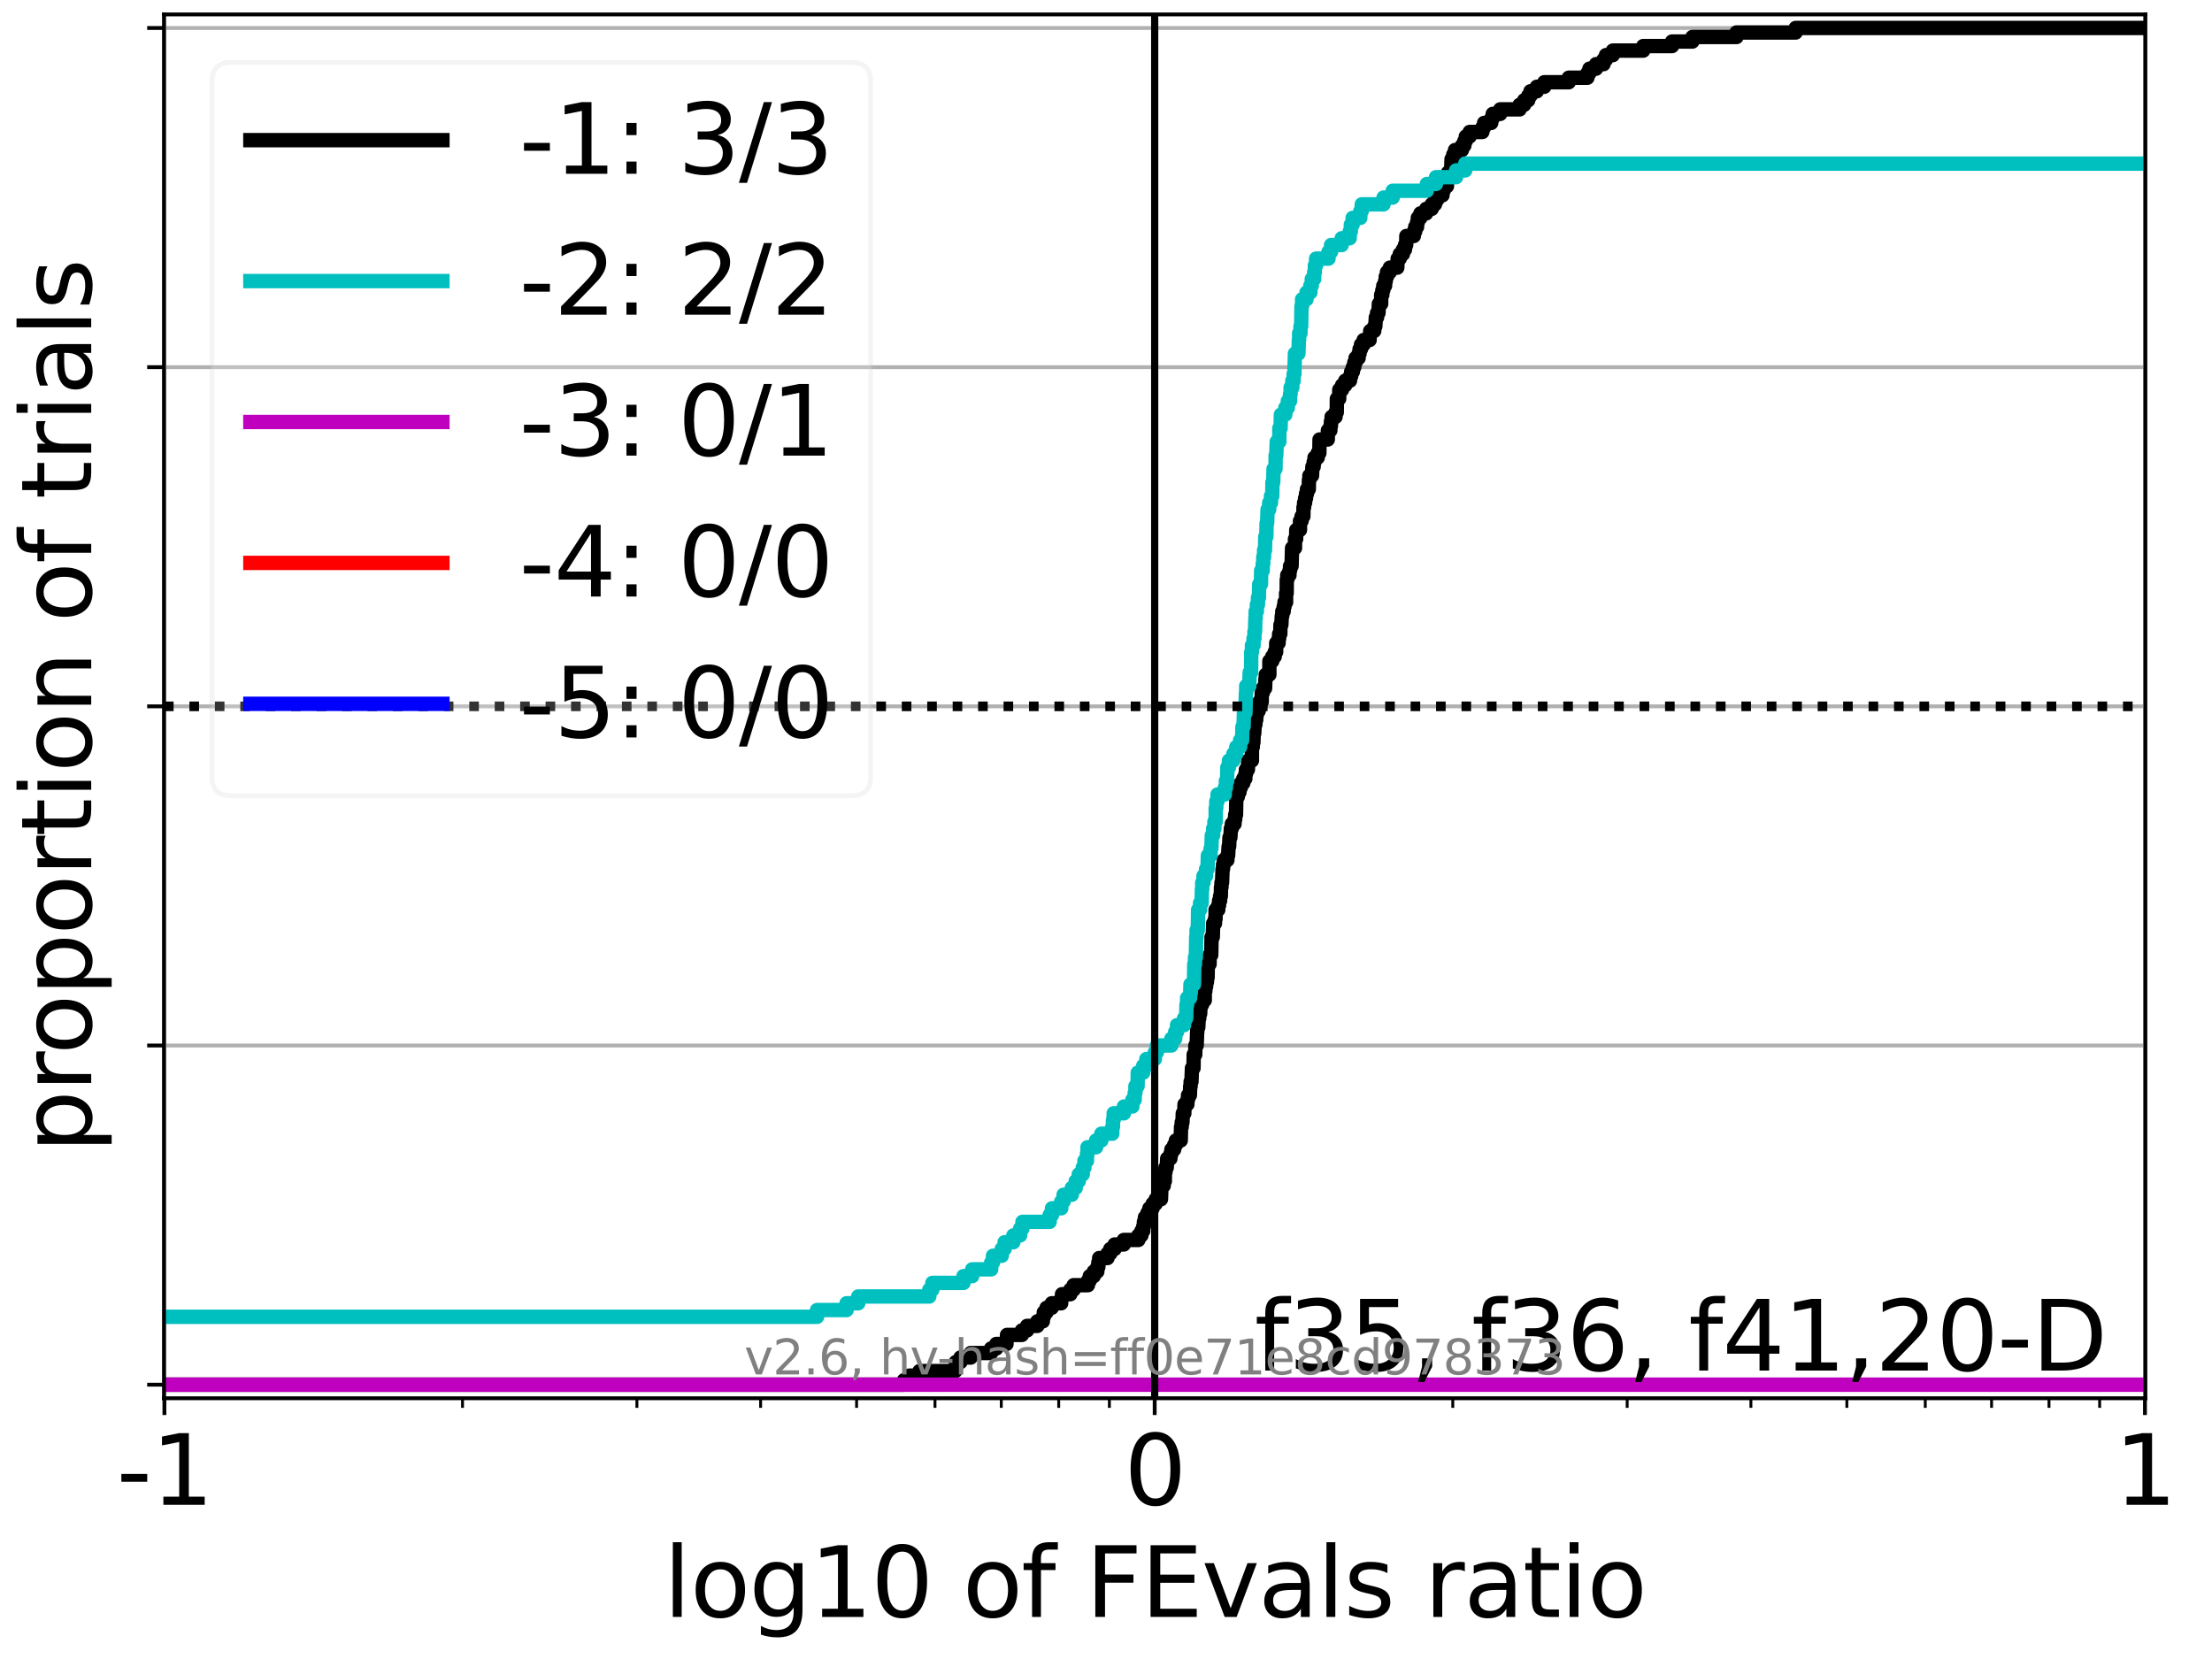 <?xml version="1.0" encoding="utf-8" standalone="no"?>
<!DOCTYPE svg PUBLIC "-//W3C//DTD SVG 1.1//EN"
  "http://www.w3.org/Graphics/SVG/1.1/DTD/svg11.dtd">
<svg xmlns:xlink="http://www.w3.org/1999/xlink" width="460.8pt" height="345.6pt" viewBox="0 0 460.8 345.6" xmlns="http://www.w3.org/2000/svg" version="1.1">
 <defs>
  <style type="text/css">*{stroke-linejoin: round; stroke-linecap: butt}</style>
 </defs>
 <g id="figure_1">
  <g id="patch_1">
   <path d="M 0 345.6 
L 460.8 345.6 
L 460.8 0 
L 0 0 
z
" style="fill: #ffffff"/>
  </g>
  <g id="axes_1">
   <g id="patch_2">
    <path d="M 34.16 291.28 
L 446.924 291.28 
L 446.924 3 
L 34.16 3 
z
" style="fill: #ffffff"/>
   </g>
   <g id="matplotlib.axis_1">
    <g id="xtick_1">
     <g id="line2d_1">
      <path d="M 34.25 291.28 
L 34.25 3 
" clip-path="url(#p0491c3ecc3)" style="fill: none; stroke: #b0b0b0; stroke-width: 0.8; stroke-linecap: square"/>
     </g>
     <g id="line2d_2">
      <defs>
       <path id="meb89e350c0" d="M 0 0 
L 0 3.5 
" style="stroke: #000000; stroke-width: 0.8"/>
      </defs>
      <g>
       <use xlink:href="#meb89e350c0" x="34.25" y="291.28" style="stroke: #000000; stroke-width: 0.8"/>
      </g>
     </g>
     <g id="text_1">
      <!-- -1 -->
      <g transform="translate(24.279 313.477) scale(0.2 -0.2)">
       <defs>
        <path id="DejaVuSans-2d" d="M 313 2009 
L 1997 2009 
L 1997 1497 
L 313 1497 
L 313 2009 
z
" transform="scale(0.016)"/>
        <path id="DejaVuSans-31" d="M 794 531 
L 1825 531 
L 1825 4091 
L 703 3866 
L 703 4441 
L 1819 4666 
L 2450 4666 
L 2450 531 
L 3481 531 
L 3481 0 
L 794 0 
L 794 531 
z
" transform="scale(0.016)"/>
       </defs>
       <use xlink:href="#DejaVuSans-2d"/>
       <use xlink:href="#DejaVuSans-31" x="36.084"/>
      </g>
     </g>
    </g>
    <g id="xtick_2">
     <g id="line2d_3">
      <path d="M 240.542 291.28 
L 240.542 3 
" clip-path="url(#p0491c3ecc3)" style="fill: none; stroke: #b0b0b0; stroke-width: 0.8; stroke-linecap: square"/>
     </g>
     <g id="line2d_4">
      <g>
       <use xlink:href="#meb89e350c0" x="240.542" y="291.28" style="stroke: #000000; stroke-width: 0.8"/>
      </g>
     </g>
     <g id="text_2">
      <!-- 0 -->
      <g transform="translate(234.18 313.477) scale(0.2 -0.2)">
       <defs>
        <path id="DejaVuSans-30" d="M 2034 4250 
Q 1547 4250 1301 3770 
Q 1056 3291 1056 2328 
Q 1056 1369 1301 889 
Q 1547 409 2034 409 
Q 2525 409 2770 889 
Q 3016 1369 3016 2328 
Q 3016 3291 2770 3770 
Q 2525 4250 2034 4250 
z
M 2034 4750 
Q 2819 4750 3233 4129 
Q 3647 3509 3647 2328 
Q 3647 1150 3233 529 
Q 2819 -91 2034 -91 
Q 1250 -91 836 529 
Q 422 1150 422 2328 
Q 422 3509 836 4129 
Q 1250 4750 2034 4750 
z
" transform="scale(0.016)"/>
       </defs>
       <use xlink:href="#DejaVuSans-30"/>
      </g>
     </g>
    </g>
    <g id="xtick_3">
     <g id="line2d_5">
      <path d="M 446.835 291.28 
L 446.835 3 
" clip-path="url(#p0491c3ecc3)" style="fill: none; stroke: #b0b0b0; stroke-width: 0.8; stroke-linecap: square"/>
     </g>
     <g id="line2d_6">
      <g>
       <use xlink:href="#meb89e350c0" x="446.835" y="291.28" style="stroke: #000000; stroke-width: 0.8"/>
      </g>
     </g>
     <g id="text_3">
      <!-- 1 -->
      <g transform="translate(440.472 313.477) scale(0.2 -0.2)">
       <use xlink:href="#DejaVuSans-31"/>
      </g>
     </g>
    </g>
    <g id="xtick_4">
     <g id="line2d_7">
      <defs>
       <path id="m095f397f55" d="M 0 0 
L 0 2 
" style="stroke: #000000; stroke-width: 0.6"/>
      </defs>
      <g>
       <use xlink:href="#m095f397f55" x="96.35" y="291.28" style="stroke: #000000; stroke-width: 0.6"/>
      </g>
     </g>
    </g>
    <g id="xtick_5">
     <g id="line2d_8">
      <g>
       <use xlink:href="#m095f397f55" x="132.676" y="291.28" style="stroke: #000000; stroke-width: 0.6"/>
      </g>
     </g>
    </g>
    <g id="xtick_6">
     <g id="line2d_9">
      <g>
       <use xlink:href="#m095f397f55" x="158.45" y="291.28" style="stroke: #000000; stroke-width: 0.6"/>
      </g>
     </g>
    </g>
    <g id="xtick_7">
     <g id="line2d_10">
      <g>
       <use xlink:href="#m095f397f55" x="178.442" y="291.28" style="stroke: #000000; stroke-width: 0.6"/>
      </g>
     </g>
    </g>
    <g id="xtick_8">
     <g id="line2d_11">
      <g>
       <use xlink:href="#m095f397f55" x="194.776" y="291.28" style="stroke: #000000; stroke-width: 0.6"/>
      </g>
     </g>
    </g>
    <g id="xtick_9">
     <g id="line2d_12">
      <g>
       <use xlink:href="#m095f397f55" x="208.587" y="291.28" style="stroke: #000000; stroke-width: 0.6"/>
      </g>
     </g>
    </g>
    <g id="xtick_10">
     <g id="line2d_13">
      <g>
       <use xlink:href="#m095f397f55" x="220.55" y="291.28" style="stroke: #000000; stroke-width: 0.6"/>
      </g>
     </g>
    </g>
    <g id="xtick_11">
     <g id="line2d_14">
      <g>
       <use xlink:href="#m095f397f55" x="231.103" y="291.28" style="stroke: #000000; stroke-width: 0.6"/>
      </g>
     </g>
    </g>
    <g id="xtick_12">
     <g id="line2d_15">
      <g>
       <use xlink:href="#m095f397f55" x="302.643" y="291.28" style="stroke: #000000; stroke-width: 0.6"/>
      </g>
     </g>
    </g>
    <g id="xtick_13">
     <g id="line2d_16">
      <g>
       <use xlink:href="#m095f397f55" x="338.969" y="291.28" style="stroke: #000000; stroke-width: 0.6"/>
      </g>
     </g>
    </g>
    <g id="xtick_14">
     <g id="line2d_17">
      <g>
       <use xlink:href="#m095f397f55" x="364.743" y="291.28" style="stroke: #000000; stroke-width: 0.6"/>
      </g>
     </g>
    </g>
    <g id="xtick_15">
     <g id="line2d_18">
      <g>
       <use xlink:href="#m095f397f55" x="384.735" y="291.28" style="stroke: #000000; stroke-width: 0.6"/>
      </g>
     </g>
    </g>
    <g id="xtick_16">
     <g id="line2d_19">
      <g>
       <use xlink:href="#m095f397f55" x="401.069" y="291.28" style="stroke: #000000; stroke-width: 0.6"/>
      </g>
     </g>
    </g>
    <g id="xtick_17">
     <g id="line2d_20">
      <g>
       <use xlink:href="#m095f397f55" x="414.88" y="291.28" style="stroke: #000000; stroke-width: 0.6"/>
      </g>
     </g>
    </g>
    <g id="xtick_18">
     <g id="line2d_21">
      <g>
       <use xlink:href="#m095f397f55" x="426.843" y="291.28" style="stroke: #000000; stroke-width: 0.6"/>
      </g>
     </g>
    </g>
    <g id="xtick_19">
     <g id="line2d_22">
      <g>
       <use xlink:href="#m095f397f55" x="437.395" y="291.28" style="stroke: #000000; stroke-width: 0.6"/>
      </g>
     </g>
    </g>
    <g id="text_4">
     <!-- log10 of FEvals ratio -->
     <g transform="translate(138.238 336.833) scale(0.2 -0.2)">
      <defs>
       <path id="DejaVuSans-6c" d="M 603 4863 
L 1178 4863 
L 1178 0 
L 603 0 
L 603 4863 
z
" transform="scale(0.016)"/>
       <path id="DejaVuSans-6f" d="M 1959 3097 
Q 1497 3097 1228 2736 
Q 959 2375 959 1747 
Q 959 1119 1226 758 
Q 1494 397 1959 397 
Q 2419 397 2687 759 
Q 2956 1122 2956 1747 
Q 2956 2369 2687 2733 
Q 2419 3097 1959 3097 
z
M 1959 3584 
Q 2709 3584 3137 3096 
Q 3566 2609 3566 1747 
Q 3566 888 3137 398 
Q 2709 -91 1959 -91 
Q 1206 -91 779 398 
Q 353 888 353 1747 
Q 353 2609 779 3096 
Q 1206 3584 1959 3584 
z
" transform="scale(0.016)"/>
       <path id="DejaVuSans-67" d="M 2906 1791 
Q 2906 2416 2648 2759 
Q 2391 3103 1925 3103 
Q 1463 3103 1205 2759 
Q 947 2416 947 1791 
Q 947 1169 1205 825 
Q 1463 481 1925 481 
Q 2391 481 2648 825 
Q 2906 1169 2906 1791 
z
M 3481 434 
Q 3481 -459 3084 -895 
Q 2688 -1331 1869 -1331 
Q 1566 -1331 1297 -1286 
Q 1028 -1241 775 -1147 
L 775 -588 
Q 1028 -725 1275 -790 
Q 1522 -856 1778 -856 
Q 2344 -856 2625 -561 
Q 2906 -266 2906 331 
L 2906 616 
Q 2728 306 2450 153 
Q 2172 0 1784 0 
Q 1141 0 747 490 
Q 353 981 353 1791 
Q 353 2603 747 3093 
Q 1141 3584 1784 3584 
Q 2172 3584 2450 3431 
Q 2728 3278 2906 2969 
L 2906 3500 
L 3481 3500 
L 3481 434 
z
" transform="scale(0.016)"/>
       <path id="DejaVuSans-20" transform="scale(0.016)"/>
       <path id="DejaVuSans-66" d="M 2375 4863 
L 2375 4384 
L 1825 4384 
Q 1516 4384 1395 4259 
Q 1275 4134 1275 3809 
L 1275 3500 
L 2222 3500 
L 2222 3053 
L 1275 3053 
L 1275 0 
L 697 0 
L 697 3053 
L 147 3053 
L 147 3500 
L 697 3500 
L 697 3744 
Q 697 4328 969 4595 
Q 1241 4863 1831 4863 
L 2375 4863 
z
" transform="scale(0.016)"/>
       <path id="DejaVuSans-46" d="M 628 4666 
L 3309 4666 
L 3309 4134 
L 1259 4134 
L 1259 2759 
L 3109 2759 
L 3109 2228 
L 1259 2228 
L 1259 0 
L 628 0 
L 628 4666 
z
" transform="scale(0.016)"/>
       <path id="DejaVuSans-45" d="M 628 4666 
L 3578 4666 
L 3578 4134 
L 1259 4134 
L 1259 2753 
L 3481 2753 
L 3481 2222 
L 1259 2222 
L 1259 531 
L 3634 531 
L 3634 0 
L 628 0 
L 628 4666 
z
" transform="scale(0.016)"/>
       <path id="DejaVuSans-76" d="M 191 3500 
L 800 3500 
L 1894 563 
L 2988 3500 
L 3597 3500 
L 2284 0 
L 1503 0 
L 191 3500 
z
" transform="scale(0.016)"/>
       <path id="DejaVuSans-61" d="M 2194 1759 
Q 1497 1759 1228 1600 
Q 959 1441 959 1056 
Q 959 750 1161 570 
Q 1363 391 1709 391 
Q 2188 391 2477 730 
Q 2766 1069 2766 1631 
L 2766 1759 
L 2194 1759 
z
M 3341 1997 
L 3341 0 
L 2766 0 
L 2766 531 
Q 2569 213 2275 61 
Q 1981 -91 1556 -91 
Q 1019 -91 701 211 
Q 384 513 384 1019 
Q 384 1609 779 1909 
Q 1175 2209 1959 2209 
L 2766 2209 
L 2766 2266 
Q 2766 2663 2505 2880 
Q 2244 3097 1772 3097 
Q 1472 3097 1187 3025 
Q 903 2953 641 2809 
L 641 3341 
Q 956 3463 1253 3523 
Q 1550 3584 1831 3584 
Q 2591 3584 2966 3190 
Q 3341 2797 3341 1997 
z
" transform="scale(0.016)"/>
       <path id="DejaVuSans-73" d="M 2834 3397 
L 2834 2853 
Q 2591 2978 2328 3040 
Q 2066 3103 1784 3103 
Q 1356 3103 1142 2972 
Q 928 2841 928 2578 
Q 928 2378 1081 2264 
Q 1234 2150 1697 2047 
L 1894 2003 
Q 2506 1872 2764 1633 
Q 3022 1394 3022 966 
Q 3022 478 2636 193 
Q 2250 -91 1575 -91 
Q 1294 -91 989 -36 
Q 684 19 347 128 
L 347 722 
Q 666 556 975 473 
Q 1284 391 1588 391 
Q 1994 391 2212 530 
Q 2431 669 2431 922 
Q 2431 1156 2273 1281 
Q 2116 1406 1581 1522 
L 1381 1569 
Q 847 1681 609 1914 
Q 372 2147 372 2553 
Q 372 3047 722 3315 
Q 1072 3584 1716 3584 
Q 2034 3584 2315 3537 
Q 2597 3491 2834 3397 
z
" transform="scale(0.016)"/>
       <path id="DejaVuSans-72" d="M 2631 2963 
Q 2534 3019 2420 3045 
Q 2306 3072 2169 3072 
Q 1681 3072 1420 2755 
Q 1159 2438 1159 1844 
L 1159 0 
L 581 0 
L 581 3500 
L 1159 3500 
L 1159 2956 
Q 1341 3275 1631 3429 
Q 1922 3584 2338 3584 
Q 2397 3584 2469 3576 
Q 2541 3569 2628 3553 
L 2631 2963 
z
" transform="scale(0.016)"/>
       <path id="DejaVuSans-74" d="M 1172 4494 
L 1172 3500 
L 2356 3500 
L 2356 3053 
L 1172 3053 
L 1172 1153 
Q 1172 725 1289 603 
Q 1406 481 1766 481 
L 2356 481 
L 2356 0 
L 1766 0 
Q 1100 0 847 248 
Q 594 497 594 1153 
L 594 3053 
L 172 3053 
L 172 3500 
L 594 3500 
L 594 4494 
L 1172 4494 
z
" transform="scale(0.016)"/>
       <path id="DejaVuSans-69" d="M 603 3500 
L 1178 3500 
L 1178 0 
L 603 0 
L 603 3500 
z
M 603 4863 
L 1178 4863 
L 1178 4134 
L 603 4134 
L 603 4863 
z
" transform="scale(0.016)"/>
      </defs>
      <use xlink:href="#DejaVuSans-6c"/>
      <use xlink:href="#DejaVuSans-6f" x="27.783"/>
      <use xlink:href="#DejaVuSans-67" x="88.965"/>
      <use xlink:href="#DejaVuSans-31" x="152.441"/>
      <use xlink:href="#DejaVuSans-30" x="216.064"/>
      <use xlink:href="#DejaVuSans-20" x="279.688"/>
      <use xlink:href="#DejaVuSans-6f" x="311.475"/>
      <use xlink:href="#DejaVuSans-66" x="372.656"/>
      <use xlink:href="#DejaVuSans-20" x="407.861"/>
      <use xlink:href="#DejaVuSans-46" x="439.648"/>
      <use xlink:href="#DejaVuSans-45" x="497.168"/>
      <use xlink:href="#DejaVuSans-76" x="560.352"/>
      <use xlink:href="#DejaVuSans-61" x="619.531"/>
      <use xlink:href="#DejaVuSans-6c" x="680.811"/>
      <use xlink:href="#DejaVuSans-73" x="708.594"/>
      <use xlink:href="#DejaVuSans-20" x="760.693"/>
      <use xlink:href="#DejaVuSans-72" x="792.48"/>
      <use xlink:href="#DejaVuSans-61" x="833.594"/>
      <use xlink:href="#DejaVuSans-74" x="894.873"/>
      <use xlink:href="#DejaVuSans-69" x="934.082"/>
      <use xlink:href="#DejaVuSans-6f" x="961.865"/>
     </g>
    </g>
   </g>
   <g id="matplotlib.axis_2">
    <g id="ytick_1">
     <g id="line2d_23">
      <path d="M 34.16 288.454 
L 446.924 288.454 
" clip-path="url(#p0491c3ecc3)" style="fill: none; stroke: #b0b0b0; stroke-width: 0.8; stroke-linecap: square"/>
     </g>
     <g id="line2d_24">
      <defs>
       <path id="m8174f6e40a" d="M 0 0 
L -3.5 0 
" style="stroke: #000000; stroke-width: 0.8"/>
      </defs>
      <g>
       <use xlink:href="#m8174f6e40a" x="34.16" y="288.454" style="stroke: #000000; stroke-width: 0.8"/>
      </g>
     </g>
    </g>
    <g id="ytick_2">
     <g id="line2d_25">
      <path d="M 34.16 217.797 
L 446.924 217.797 
" clip-path="url(#p0491c3ecc3)" style="fill: none; stroke: #b0b0b0; stroke-width: 0.8; stroke-linecap: square"/>
     </g>
     <g id="line2d_26">
      <g>
       <use xlink:href="#m8174f6e40a" x="34.16" y="217.797" style="stroke: #000000; stroke-width: 0.8"/>
      </g>
     </g>
    </g>
    <g id="ytick_3">
     <g id="line2d_27">
      <path d="M 34.16 147.14 
L 446.924 147.14 
" clip-path="url(#p0491c3ecc3)" style="fill: none; stroke: #b0b0b0; stroke-width: 0.8; stroke-linecap: square"/>
     </g>
     <g id="line2d_28">
      <g>
       <use xlink:href="#m8174f6e40a" x="34.16" y="147.14" style="stroke: #000000; stroke-width: 0.8"/>
      </g>
     </g>
    </g>
    <g id="ytick_4">
     <g id="line2d_29">
      <path d="M 34.16 76.483 
L 446.924 76.483 
" clip-path="url(#p0491c3ecc3)" style="fill: none; stroke: #b0b0b0; stroke-width: 0.8; stroke-linecap: square"/>
     </g>
     <g id="line2d_30">
      <g>
       <use xlink:href="#m8174f6e40a" x="34.16" y="76.483" style="stroke: #000000; stroke-width: 0.8"/>
      </g>
     </g>
    </g>
    <g id="ytick_5">
     <g id="line2d_31">
      <path d="M 34.16 5.826 
L 446.924 5.826 
" clip-path="url(#p0491c3ecc3)" style="fill: none; stroke: #b0b0b0; stroke-width: 0.8; stroke-linecap: square"/>
     </g>
     <g id="line2d_32">
      <g>
       <use xlink:href="#m8174f6e40a" x="34.16" y="5.826" style="stroke: #000000; stroke-width: 0.8"/>
      </g>
     </g>
    </g>
    <g id="text_5">
     <!-- proportion of trials -->
     <g transform="translate(19.001 240.146) rotate(-90) scale(0.2 -0.2)">
      <defs>
       <path id="DejaVuSans-70" d="M 1159 525 
L 1159 -1331 
L 581 -1331 
L 581 3500 
L 1159 3500 
L 1159 2969 
Q 1341 3281 1617 3432 
Q 1894 3584 2278 3584 
Q 2916 3584 3314 3078 
Q 3713 2572 3713 1747 
Q 3713 922 3314 415 
Q 2916 -91 2278 -91 
Q 1894 -91 1617 61 
Q 1341 213 1159 525 
z
M 3116 1747 
Q 3116 2381 2855 2742 
Q 2594 3103 2138 3103 
Q 1681 3103 1420 2742 
Q 1159 2381 1159 1747 
Q 1159 1113 1420 752 
Q 1681 391 2138 391 
Q 2594 391 2855 752 
Q 3116 1113 3116 1747 
z
" transform="scale(0.016)"/>
       <path id="DejaVuSans-6e" d="M 3513 2113 
L 3513 0 
L 2938 0 
L 2938 2094 
Q 2938 2591 2744 2837 
Q 2550 3084 2163 3084 
Q 1697 3084 1428 2787 
Q 1159 2491 1159 1978 
L 1159 0 
L 581 0 
L 581 3500 
L 1159 3500 
L 1159 2956 
Q 1366 3272 1645 3428 
Q 1925 3584 2291 3584 
Q 2894 3584 3203 3211 
Q 3513 2838 3513 2113 
z
" transform="scale(0.016)"/>
      </defs>
      <use xlink:href="#DejaVuSans-70"/>
      <use xlink:href="#DejaVuSans-72" x="63.477"/>
      <use xlink:href="#DejaVuSans-6f" x="102.34"/>
      <use xlink:href="#DejaVuSans-70" x="163.521"/>
      <use xlink:href="#DejaVuSans-6f" x="226.998"/>
      <use xlink:href="#DejaVuSans-72" x="288.18"/>
      <use xlink:href="#DejaVuSans-74" x="329.293"/>
      <use xlink:href="#DejaVuSans-69" x="368.502"/>
      <use xlink:href="#DejaVuSans-6f" x="396.285"/>
      <use xlink:href="#DejaVuSans-6e" x="457.467"/>
      <use xlink:href="#DejaVuSans-20" x="520.846"/>
      <use xlink:href="#DejaVuSans-6f" x="552.633"/>
      <use xlink:href="#DejaVuSans-66" x="613.814"/>
      <use xlink:href="#DejaVuSans-20" x="649.02"/>
      <use xlink:href="#DejaVuSans-74" x="680.807"/>
      <use xlink:href="#DejaVuSans-72" x="720.016"/>
      <use xlink:href="#DejaVuSans-69" x="761.129"/>
      <use xlink:href="#DejaVuSans-61" x="788.912"/>
      <use xlink:href="#DejaVuSans-6c" x="850.191"/>
      <use xlink:href="#DejaVuSans-73" x="877.975"/>
     </g>
    </g>
   </g>
   <g id="line2d_33">
    <path d="M 34.16 288.454 
L 188.33 288.454 
L 188.33 287.512 
L 189.415 287.512 
L 189.415 286.57 
L 191.547 286.57 
L 191.547 285.627 
L 198.997 285.627 
L 198.997 284.685 
L 199.116 284.685 
L 199.116 283.743 
L 200.082 283.743 
L 200.082 282.801 
L 202.213 282.801 
L 202.213 281.859 
L 206.455 281.859 
L 206.455 280.917 
L 207.54 280.917 
L 207.54 279.975 
L 209.671 279.975 
L 209.671 279.033 
L 209.782 279.033 
L 209.782 278.091 
L 212.878 278.091 
L 212.878 277.149 
L 213.963 277.149 
L 213.963 276.207 
L 216.094 276.207 
L 216.094 275.264 
L 217.24 275.264 
L 217.24 274.322 
L 217.447 274.322 
L 217.447 273.38 
L 218.017 273.38 
L 218.017 272.438 
L 219.102 272.438 
L 219.102 271.496 
L 221.058 271.496 
L 221.058 270.554 
L 221.233 270.554 
L 221.233 269.612 
L 222.966 269.612 
L 222.966 268.67 
L 223.663 268.67 
L 223.663 267.728 
L 226.636 267.728 
L 226.636 266.786 
L 227.019 266.786 
L 227.019 265.844 
L 227.846 265.844 
L 227.846 264.901 
L 228.585 264.901 
L 228.585 263.959 
L 228.803 263.959 
L 228.803 263.017 
L 228.978 263.017 
L 228.978 262.075 
L 230.713 262.075 
L 230.713 261.133 
L 231.29 261.133 
L 231.29 260.191 
L 232.196 260.191 
L 232.196 259.249 
L 234.104 259.249 
L 234.104 258.307 
L 237.141 258.307 
L 237.141 257.365 
L 237.774 257.365 
L 237.774 256.423 
L 238.157 256.423 
L 238.157 255.481 
L 238.299 255.481 
L 238.299 254.538 
L 238.513 254.538 
L 238.513 253.596 
L 239.053 253.596 
L 239.053 252.654 
L 239.442 252.654 
L 239.442 251.712 
L 240.116 251.712 
L 240.116 250.77 
L 240.752 250.77 
L 240.752 249.828 
L 241.851 249.828 
L 241.957 247.002 
L 242.422 247.002 
L 242.422 246.06 
L 242.659 246.06 
L 242.667 244.175 
L 242.787 244.175 
L 242.787 243.233 
L 243.053 243.233 
L 243.151 241.349 
L 243.817 241.349 
L 243.817 240.407 
L 244.022 240.407 
L 244.022 239.465 
L 244.593 239.465 
L 244.593 238.523 
L 244.961 238.523 
L 244.961 237.581 
L 245.97 237.581 
L 246.033 234.755 
L 246.171 234.755 
L 246.171 233.812 
L 246.329 233.812 
L 246.398 231.928 
L 246.713 231.928 
L 246.762 230.044 
L 247.352 230.044 
L 247.352 229.102 
L 247.487 229.102 
L 247.487 228.16 
L 247.871 228.16 
L 247.94 226.276 
L 248.029 226.276 
L 248.029 225.334 
L 248.204 225.334 
L 248.306 222.507 
L 248.631 222.507 
L 248.671 219.681 
L 248.991 219.681 
L 249.014 217.797 
L 249.29 217.797 
L 249.384 214.971 
L 249.415 214.971 
L 249.415 214.028 
L 249.618 214.028 
L 249.72 212.144 
L 249.829 212.144 
L 249.829 211.202 
L 250.01 211.202 
L 250.112 209.318 
L 250.406 209.318 
L 250.406 208.376 
L 250.973 208.376 
L 250.973 206.492 
L 251.095 206.492 
L 251.095 205.55 
L 251.252 205.55 
L 251.252 204.608 
L 251.424 204.608 
L 251.424 203.665 
L 251.563 203.665 
L 251.61 200.839 
L 251.976 200.839 
L 251.994 198.955 
L 252.321 198.955 
L 252.394 195.187 
L 252.648 195.187 
L 252.723 192.36 
L 253.102 192.36 
L 253.102 191.418 
L 253.222 191.418 
L 253.226 189.534 
L 253.782 189.534 
L 253.782 188.592 
L 253.952 188.592 
L 253.952 187.65 
L 254.165 187.65 
L 254.165 186.708 
L 254.318 186.708 
L 254.353 184.824 
L 254.456 184.824 
L 254.456 183.882 
L 254.577 183.882 
L 254.682 181.055 
L 254.779 181.055 
L 254.779 180.113 
L 254.957 180.113 
L 254.957 179.171 
L 255.687 179.171 
L 255.687 178.229 
L 255.838 178.229 
L 255.942 176.345 
L 256.053 176.345 
L 256.124 174.461 
L 256.312 174.461 
L 256.417 172.576 
L 256.614 172.576 
L 256.614 171.634 
L 257.178 171.634 
L 257.178 170.692 
L 257.309 170.692 
L 257.309 169.75 
L 257.48 169.75 
L 257.553 165.982 
L 257.858 165.982 
L 257.858 165.04 
L 258.203 165.04 
L 258.203 164.098 
L 258.476 164.098 
L 258.476 163.156 
L 258.993 163.156 
L 258.993 162.213 
L 259.425 162.213 
L 259.425 161.271 
L 259.546 161.271 
L 259.546 160.329 
L 259.957 160.329 
L 260.031 158.445 
L 260.795 158.445 
L 260.81 155.619 
L 260.977 155.619 
L 260.977 154.677 
L 261.109 154.677 
L 261.164 152.793 
L 261.281 152.793 
L 261.386 150.908 
L 261.531 150.908 
L 261.531 149.966 
L 261.686 149.966 
L 261.686 149.024 
L 261.807 149.024 
L 261.807 148.082 
L 262.213 148.082 
L 262.213 147.14 
L 262.348 147.14 
L 262.348 146.198 
L 262.842 146.198 
L 262.842 144.314 
L 263.072 144.314 
L 263.072 143.372 
L 263.542 143.372 
L 263.601 141.487 
L 263.681 141.487 
L 263.681 140.545 
L 264.431 140.545 
L 264.439 137.719 
L 265.036 137.719 
L 265.036 136.777 
L 265.543 136.777 
L 265.543 135.835 
L 265.842 135.835 
L 265.864 133.951 
L 266.355 133.951 
L 266.355 133.009 
L 266.47 133.009 
L 266.47 132.067 
L 266.708 132.067 
L 266.742 130.182 
L 266.927 130.182 
L 267.022 128.298 
L 267.125 128.298 
L 267.125 127.356 
L 267.414 127.356 
L 267.414 126.414 
L 267.574 126.414 
L 267.574 125.472 
L 267.915 125.472 
L 267.915 123.588 
L 268.036 123.588 
L 268.06 120.761 
L 268.166 120.761 
L 268.166 119.819 
L 268.616 119.819 
L 268.616 118.877 
L 268.74 118.877 
L 268.74 117.935 
L 269.058 117.935 
L 269.164 114.167 
L 269.77 114.167 
L 269.77 112.283 
L 270.005 112.283 
L 270.038 110.398 
L 270.808 110.398 
L 270.818 108.514 
L 271.145 108.514 
L 271.145 107.572 
L 271.511 107.572 
L 271.543 105.688 
L 271.664 105.688 
L 271.664 104.746 
L 271.875 104.746 
L 271.875 103.804 
L 272.069 103.804 
L 272.069 102.862 
L 272.266 102.862 
L 272.266 101.92 
L 272.647 101.92 
L 272.669 100.035 
L 272.768 100.035 
L 272.768 99.093 
L 273.316 99.093 
L 273.398 97.209 
L 273.659 97.209 
L 273.659 96.267 
L 273.838 96.267 
L 273.838 95.325 
L 274.502 95.325 
L 274.502 94.383 
L 274.845 94.383 
L 274.883 91.557 
L 276.6 91.557 
L 276.627 89.672 
L 277.142 89.672 
L 277.142 88.73 
L 277.263 88.73 
L 277.263 87.788 
L 277.401 87.788 
L 277.401 86.846 
L 278.213 86.846 
L 278.213 85.904 
L 278.473 85.904 
L 278.494 83.078 
L 278.977 83.078 
L 278.997 81.194 
L 279.577 81.194 
L 279.577 80.252 
L 280.244 80.252 
L 280.244 79.309 
L 281.224 79.309 
L 281.224 78.367 
L 281.475 78.367 
L 281.475 77.425 
L 281.834 77.425 
L 281.834 76.483 
L 282.122 76.483 
L 282.122 75.541 
L 282.383 75.541 
L 282.383 74.599 
L 283.024 74.599 
L 283.024 73.657 
L 283.227 73.657 
L 283.227 72.715 
L 283.526 72.715 
L 283.526 71.773 
L 284.072 71.773 
L 284.072 70.831 
L 285.317 70.831 
L 285.317 69.888 
L 285.438 69.888 
L 285.438 68.946 
L 286.276 68.946 
L 286.276 68.004 
L 286.505 68.004 
L 286.61 66.12 
L 286.871 66.12 
L 286.871 65.178 
L 287.172 65.178 
L 287.235 63.294 
L 287.722 63.294 
L 287.724 61.41 
L 287.964 61.41 
L 287.964 60.468 
L 288.163 60.468 
L 288.163 59.525 
L 288.539 59.525 
L 288.539 58.583 
L 288.677 58.583 
L 288.677 57.641 
L 288.932 57.641 
L 288.932 56.699 
L 289.525 56.699 
L 289.525 55.757 
L 291.078 55.757 
L 291.168 53.873 
L 291.597 53.873 
L 291.597 52.931 
L 292.247 52.931 
L 292.247 51.989 
L 292.682 51.989 
L 292.682 51.047 
L 292.933 51.047 
L 292.969 49.162 
L 294.523 49.162 
L 294.523 48.22 
L 294.813 48.22 
L 294.813 47.278 
L 295.194 47.278 
L 295.194 46.336 
L 295.356 46.336 
L 295.356 45.394 
L 295.896 45.394 
L 295.896 44.452 
L 297.094 44.452 
L 297.094 43.51 
L 298.252 43.51 
L 298.252 42.568 
L 298.931 42.568 
L 298.931 41.626 
L 299.396 41.626 
L 299.396 40.684 
L 300.495 40.684 
L 300.495 39.742 
L 300.732 39.742 
L 300.732 38.799 
L 301.423 38.799 
L 301.423 36.915 
L 301.637 36.915 
L 301.637 35.973 
L 302.286 35.973 
L 302.382 33.147 
L 302.741 33.147 
L 302.741 32.205 
L 303.105 32.205 
L 303.105 31.263 
L 304.547 31.263 
L 304.547 30.321 
L 305.051 30.321 
L 305.051 29.379 
L 305.357 29.379 
L 305.357 28.436 
L 306.155 28.436 
L 306.155 27.494 
L 308.801 27.494 
L 308.801 26.552 
L 309.168 26.552 
L 309.168 25.61 
L 310.65 25.61 
L 310.65 24.668 
L 310.969 24.668 
L 310.969 23.726 
L 312.522 23.726 
L 312.522 22.784 
L 316.564 22.784 
L 316.564 21.842 
L 317.506 21.842 
L 317.506 20.9 
L 318.354 20.9 
L 318.354 19.958 
L 318.825 19.958 
L 318.825 19.016 
L 320.155 19.016 
L 320.155 18.073 
L 321.709 18.073 
L 321.709 17.131 
L 326.801 17.131 
L 326.801 16.189 
L 330.686 16.189 
L 330.686 15.247 
L 331.113 15.247 
L 331.113 14.305 
L 332.487 14.305 
L 332.487 13.363 
L 334.04 13.363 
L 334.04 12.421 
L 334.557 12.421 
L 334.557 11.479 
L 335.987 11.479 
L 335.987 10.537 
L 342.32 10.537 
L 342.32 9.595 
L 348.319 9.595 
L 348.319 8.653 
L 352.557 8.653 
L 352.557 7.71 
L 361.743 7.71 
L 361.743 6.768 
L 374.075 6.768 
L 374.075 5.826 
L 446.924 5.826 
L 446.924 5.826 
" clip-path="url(#p0491c3ecc3)" style="fill: none; stroke: #000000; stroke-width: 3; stroke-linecap: square"/>
   </g>
   <g id="line2d_34">
    <path clip-path="url(#p0491c3ecc3)" style="fill: none; stroke: #000000; stroke-width: 3; stroke-linecap: square"/>
   </g>
   <g id="line2d_35">
    <path d="M 34.16 274.322 
L 170.206 274.322 
L 170.206 272.909 
L 176.359 272.909 
L 176.359 271.496 
L 178.781 271.496 
L 178.781 270.083 
L 193.59 270.083 
L 193.59 268.67 
L 194.228 268.67 
L 194.228 267.257 
L 200.704 267.257 
L 200.704 265.844 
L 202.525 265.844 
L 202.525 264.43 
L 206.48 264.43 
L 206.48 263.017 
L 206.856 263.017 
L 206.856 261.604 
L 208.677 261.604 
L 208.677 260.191 
L 209.279 260.191 
L 209.279 258.778 
L 211.099 258.778 
L 211.099 257.365 
L 212.507 257.365 
L 212.507 255.952 
L 212.992 255.952 
L 212.992 254.538 
L 218.66 254.538 
L 218.66 253.125 
L 219.144 253.125 
L 219.144 251.712 
L 221.082 251.712 
L 221.082 250.299 
L 221.566 250.299 
L 221.566 248.886 
L 223.277 248.886 
L 223.277 247.473 
L 224.087 247.473 
L 224.087 246.06 
L 224.725 246.06 
L 224.725 244.646 
L 225.554 244.646 
L 225.554 243.233 
L 225.908 243.233 
L 225.908 241.82 
L 226.432 241.82 
L 226.432 240.407 
L 226.546 240.407 
L 226.546 238.994 
L 228.333 238.994 
L 228.333 237.581 
L 229.429 237.581 
L 229.429 236.168 
L 231.706 236.168 
L 231.706 234.755 
L 231.852 234.755 
L 231.852 233.341 
L 231.996 233.341 
L 231.996 231.928 
L 234.129 231.928 
L 234.129 230.515 
L 235.891 230.515 
L 235.891 229.102 
L 236.375 229.102 
L 236.375 227.689 
L 236.529 227.689 
L 236.529 226.276 
L 236.977 226.276 
L 237.013 223.449 
L 238.149 223.449 
L 238.149 222.036 
L 238.798 222.036 
L 238.798 220.623 
L 240.571 220.623 
L 240.571 219.21 
L 241.012 219.21 
L 241.012 217.797 
L 244.014 217.797 
L 244.014 216.384 
L 244.814 216.384 
L 244.814 214.971 
L 245.199 214.971 
L 245.199 213.557 
L 246.661 213.557 
L 246.661 212.144 
L 247.102 212.144 
L 247.164 209.318 
L 247.298 209.318 
L 247.298 207.905 
L 247.925 207.905 
L 247.993 205.079 
L 248.726 205.079 
L 248.793 200.839 
L 248.938 200.839 
L 248.938 199.426 
L 249.111 199.426 
L 249.192 195.187 
L 249.265 195.187 
L 249.265 193.774 
L 249.523 193.774 
L 249.587 189.534 
L 249.992 189.534 
L 249.992 188.121 
L 250.323 188.121 
L 250.378 185.295 
L 250.442 185.295 
L 250.442 183.882 
L 250.709 183.882 
L 250.709 182.468 
L 251.242 182.468 
L 251.242 181.055 
L 251.545 181.055 
L 251.627 178.229 
L 252.187 178.229 
L 252.187 176.816 
L 252.345 176.816 
L 252.443 173.99 
L 252.731 173.99 
L 252.731 172.576 
L 252.987 172.576 
L 252.987 171.163 
L 253.243 171.163 
L 253.254 168.337 
L 253.373 168.337 
L 253.373 166.924 
L 253.629 166.924 
L 253.629 165.511 
L 255.151 165.511 
L 255.151 164.098 
L 255.38 164.098 
L 255.38 162.685 
L 255.628 162.685 
L 255.677 159.858 
L 256.018 159.858 
L 256.018 158.445 
L 256.929 158.445 
L 256.929 157.032 
L 257.539 157.032 
L 257.539 155.619 
L 258.338 155.619 
L 258.338 154.206 
L 258.75 154.206 
L 258.83 151.379 
L 259.062 151.379 
L 259.13 148.553 
L 259.441 148.553 
L 259.55 144.314 
L 259.607 144.314 
L 259.607 142.901 
L 260.242 142.901 
L 260.329 140.074 
L 260.627 140.074 
L 260.66 135.835 
L 260.807 135.835 
L 260.807 134.422 
L 261.137 134.422 
L 261.137 133.009 
L 261.323 133.009 
L 261.323 131.595 
L 261.45 131.595 
L 261.518 128.769 
L 261.579 128.769 
L 261.579 127.356 
L 261.827 127.356 
L 261.827 125.943 
L 262.056 125.943 
L 262.056 124.53 
L 262.25 124.53 
L 262.317 121.704 
L 262.682 121.704 
L 262.717 118.877 
L 263.048 118.877 
L 263.048 117.464 
L 263.159 117.464 
L 263.159 116.051 
L 263.324 116.051 
L 263.324 114.638 
L 263.517 114.638 
L 263.58 111.812 
L 263.802 111.812 
L 263.847 108.985 
L 263.967 108.985 
L 264.058 106.159 
L 264.396 106.159 
L 264.396 104.746 
L 264.766 104.746 
L 264.766 103.333 
L 265.033 103.333 
L 265.07 100.506 
L 265.235 100.506 
L 265.302 97.68 
L 265.712 97.68 
L 265.737 94.854 
L 265.869 94.854 
L 265.968 92.028 
L 266.501 92.028 
L 266.512 89.201 
L 266.768 89.201 
L 266.832 86.375 
L 267.751 86.375 
L 267.751 84.962 
L 268.27 84.962 
L 268.27 83.549 
L 268.733 83.549 
L 268.733 82.136 
L 268.854 82.136 
L 268.854 80.723 
L 269.217 80.723 
L 269.217 79.309 
L 269.496 79.309 
L 269.496 77.896 
L 269.649 77.896 
L 269.752 73.657 
L 270.486 73.657 
L 270.578 70.831 
L 270.634 70.831 
L 270.634 69.417 
L 270.916 69.417 
L 270.916 68.004 
L 271.056 68.004 
L 271.123 63.765 
L 271.246 63.765 
L 271.246 62.352 
L 272.165 62.352 
L 272.165 60.939 
L 272.966 60.939 
L 272.966 59.525 
L 273.268 59.525 
L 273.268 58.112 
L 273.766 58.112 
L 273.766 56.699 
L 273.911 56.699 
L 273.911 55.286 
L 274.167 55.286 
L 274.167 53.873 
L 276.751 53.873 
L 276.751 52.46 
L 277.285 52.46 
L 277.285 51.047 
L 279.502 51.047 
L 279.502 49.634 
L 281.165 49.634 
L 281.165 48.22 
L 281.404 48.22 
L 281.404 46.807 
L 281.779 46.807 
L 281.779 45.394 
L 283.375 45.394 
L 283.375 43.981 
L 283.681 43.981 
L 283.681 42.568 
L 288.222 42.568 
L 288.222 41.155 
L 290.123 41.155 
L 290.123 39.742 
L 297.237 39.742 
L 297.237 38.328 
L 299.139 38.328 
L 299.139 36.915 
L 303.327 36.915 
L 303.327 35.502 
L 305.229 35.502 
L 305.229 34.089 
L 446.924 34.089 
L 446.924 34.089 
" clip-path="url(#p0491c3ecc3)" style="fill: none; stroke: #00bfbf; stroke-width: 3; stroke-linecap: square"/>
   </g>
   <g id="line2d_36">
    <path clip-path="url(#p0491c3ecc3)" style="fill: none; stroke: #00bfbf; stroke-width: 3; stroke-linecap: square"/>
   </g>
   <g id="line2d_37">
    <path d="M 75.395 288.454 
L 34.16 288.454 
L 446.924 288.454 
L 461.8 288.454 
" clip-path="url(#p0491c3ecc3)" style="fill: none; stroke: #bf00bf; stroke-width: 3; stroke-linecap: square"/>
   </g>
   <g id="line2d_38"/>
   <g id="line2d_39"/>
   <g id="line2d_40">
    <path d="M 240.542 291.28 
L 240.542 3 
" clip-path="url(#p0491c3ecc3)" style="fill: none; stroke: #000000; stroke-width: 1.5; stroke-linecap: square"/>
   </g>
   <g id="line2d_41">
    <path d="M 34.16 147.14 
L 446.924 147.14 
" clip-path="url(#p0491c3ecc3)" style="fill: none; stroke-dasharray: 2,3.3; stroke-dashoffset: 0; stroke: #000000; stroke-width: 2"/>
   </g>
   <g id="patch_3">
    <path d="M 34.16 291.28 
L 34.16 3 
" style="fill: none; stroke: #000000; stroke-width: 0.8; stroke-linejoin: miter; stroke-linecap: square"/>
   </g>
   <g id="patch_4">
    <path d="M 446.924 291.28 
L 446.924 3 
" style="fill: none; stroke: #000000; stroke-width: 0.8; stroke-linejoin: miter; stroke-linecap: square"/>
   </g>
   <g id="patch_5">
    <path d="M 34.16 291.28 
L 446.924 291.28 
" style="fill: none; stroke: #000000; stroke-width: 0.8; stroke-linejoin: miter; stroke-linecap: square"/>
   </g>
   <g id="patch_6">
    <path d="M 34.16 3 
L 446.924 3 
" style="fill: none; stroke: #000000; stroke-width: 0.8; stroke-linejoin: miter; stroke-linecap: square"/>
   </g>
   <g id="text_6">
    <!-- f35, f36, f41,20-D -->
    <g transform="translate(261.35 285.514) scale(0.2 -0.2)">
     <defs>
      <path id="DejaVuSans-33" d="M 2597 2516 
Q 3050 2419 3304 2112 
Q 3559 1806 3559 1356 
Q 3559 666 3084 287 
Q 2609 -91 1734 -91 
Q 1441 -91 1130 -33 
Q 819 25 488 141 
L 488 750 
Q 750 597 1062 519 
Q 1375 441 1716 441 
Q 2309 441 2620 675 
Q 2931 909 2931 1356 
Q 2931 1769 2642 2001 
Q 2353 2234 1838 2234 
L 1294 2234 
L 1294 2753 
L 1863 2753 
Q 2328 2753 2575 2939 
Q 2822 3125 2822 3475 
Q 2822 3834 2567 4026 
Q 2313 4219 1838 4219 
Q 1578 4219 1281 4162 
Q 984 4106 628 3988 
L 628 4550 
Q 988 4650 1302 4700 
Q 1616 4750 1894 4750 
Q 2613 4750 3031 4423 
Q 3450 4097 3450 3541 
Q 3450 3153 3228 2886 
Q 3006 2619 2597 2516 
z
" transform="scale(0.016)"/>
      <path id="DejaVuSans-35" d="M 691 4666 
L 3169 4666 
L 3169 4134 
L 1269 4134 
L 1269 2991 
Q 1406 3038 1543 3061 
Q 1681 3084 1819 3084 
Q 2600 3084 3056 2656 
Q 3513 2228 3513 1497 
Q 3513 744 3044 326 
Q 2575 -91 1722 -91 
Q 1428 -91 1123 -41 
Q 819 9 494 109 
L 494 744 
Q 775 591 1075 516 
Q 1375 441 1709 441 
Q 2250 441 2565 725 
Q 2881 1009 2881 1497 
Q 2881 1984 2565 2268 
Q 2250 2553 1709 2553 
Q 1456 2553 1204 2497 
Q 953 2441 691 2322 
L 691 4666 
z
" transform="scale(0.016)"/>
      <path id="DejaVuSans-2c" d="M 750 794 
L 1409 794 
L 1409 256 
L 897 -744 
L 494 -744 
L 750 256 
L 750 794 
z
" transform="scale(0.016)"/>
      <path id="DejaVuSans-36" d="M 2113 2584 
Q 1688 2584 1439 2293 
Q 1191 2003 1191 1497 
Q 1191 994 1439 701 
Q 1688 409 2113 409 
Q 2538 409 2786 701 
Q 3034 994 3034 1497 
Q 3034 2003 2786 2293 
Q 2538 2584 2113 2584 
z
M 3366 4563 
L 3366 3988 
Q 3128 4100 2886 4159 
Q 2644 4219 2406 4219 
Q 1781 4219 1451 3797 
Q 1122 3375 1075 2522 
Q 1259 2794 1537 2939 
Q 1816 3084 2150 3084 
Q 2853 3084 3261 2657 
Q 3669 2231 3669 1497 
Q 3669 778 3244 343 
Q 2819 -91 2113 -91 
Q 1303 -91 875 529 
Q 447 1150 447 2328 
Q 447 3434 972 4092 
Q 1497 4750 2381 4750 
Q 2619 4750 2861 4703 
Q 3103 4656 3366 4563 
z
" transform="scale(0.016)"/>
      <path id="DejaVuSans-34" d="M 2419 4116 
L 825 1625 
L 2419 1625 
L 2419 4116 
z
M 2253 4666 
L 3047 4666 
L 3047 1625 
L 3713 1625 
L 3713 1100 
L 3047 1100 
L 3047 0 
L 2419 0 
L 2419 1100 
L 313 1100 
L 313 1709 
L 2253 4666 
z
" transform="scale(0.016)"/>
      <path id="DejaVuSans-32" d="M 1228 531 
L 3431 531 
L 3431 0 
L 469 0 
L 469 531 
Q 828 903 1448 1529 
Q 2069 2156 2228 2338 
Q 2531 2678 2651 2914 
Q 2772 3150 2772 3378 
Q 2772 3750 2511 3984 
Q 2250 4219 1831 4219 
Q 1534 4219 1204 4116 
Q 875 4013 500 3803 
L 500 4441 
Q 881 4594 1212 4672 
Q 1544 4750 1819 4750 
Q 2544 4750 2975 4387 
Q 3406 4025 3406 3419 
Q 3406 3131 3298 2873 
Q 3191 2616 2906 2266 
Q 2828 2175 2409 1742 
Q 1991 1309 1228 531 
z
" transform="scale(0.016)"/>
      <path id="DejaVuSans-44" d="M 1259 4147 
L 1259 519 
L 2022 519 
Q 2988 519 3436 956 
Q 3884 1394 3884 2338 
Q 3884 3275 3436 3711 
Q 2988 4147 2022 4147 
L 1259 4147 
z
M 628 4666 
L 1925 4666 
Q 3281 4666 3915 4102 
Q 4550 3538 4550 2338 
Q 4550 1131 3912 565 
Q 3275 0 1925 0 
L 628 0 
L 628 4666 
z
" transform="scale(0.016)"/>
     </defs>
     <use xlink:href="#DejaVuSans-66"/>
     <use xlink:href="#DejaVuSans-33" x="35.205"/>
     <use xlink:href="#DejaVuSans-35" x="98.828"/>
     <use xlink:href="#DejaVuSans-2c" x="162.451"/>
     <use xlink:href="#DejaVuSans-20" x="194.238"/>
     <use xlink:href="#DejaVuSans-66" x="226.025"/>
     <use xlink:href="#DejaVuSans-33" x="261.23"/>
     <use xlink:href="#DejaVuSans-36" x="324.854"/>
     <use xlink:href="#DejaVuSans-2c" x="388.477"/>
     <use xlink:href="#DejaVuSans-20" x="420.264"/>
     <use xlink:href="#DejaVuSans-66" x="452.051"/>
     <use xlink:href="#DejaVuSans-34" x="487.256"/>
     <use xlink:href="#DejaVuSans-31" x="550.879"/>
     <use xlink:href="#DejaVuSans-2c" x="614.502"/>
     <use xlink:href="#DejaVuSans-32" x="646.289"/>
     <use xlink:href="#DejaVuSans-30" x="709.912"/>
     <use xlink:href="#DejaVuSans-2d" x="773.535"/>
     <use xlink:href="#DejaVuSans-44" x="809.619"/>
    </g>
   </g>
   <g id="text_7">
    <!-- v2.6, hv-hash=ff0e71e8cd978373 -->
    <g style="fill: #808080" transform="translate(155.047 286.318) scale(0.1 -0.1)">
     <defs>
      <path id="DejaVuSans-2e" d="M 684 794 
L 1344 794 
L 1344 0 
L 684 0 
L 684 794 
z
" transform="scale(0.016)"/>
      <path id="DejaVuSans-68" d="M 3513 2113 
L 3513 0 
L 2938 0 
L 2938 2094 
Q 2938 2591 2744 2837 
Q 2550 3084 2163 3084 
Q 1697 3084 1428 2787 
Q 1159 2491 1159 1978 
L 1159 0 
L 581 0 
L 581 4863 
L 1159 4863 
L 1159 2956 
Q 1366 3272 1645 3428 
Q 1925 3584 2291 3584 
Q 2894 3584 3203 3211 
Q 3513 2838 3513 2113 
z
" transform="scale(0.016)"/>
      <path id="DejaVuSans-3d" d="M 678 2906 
L 4684 2906 
L 4684 2381 
L 678 2381 
L 678 2906 
z
M 678 1631 
L 4684 1631 
L 4684 1100 
L 678 1100 
L 678 1631 
z
" transform="scale(0.016)"/>
      <path id="DejaVuSans-65" d="M 3597 1894 
L 3597 1613 
L 953 1613 
Q 991 1019 1311 708 
Q 1631 397 2203 397 
Q 2534 397 2845 478 
Q 3156 559 3463 722 
L 3463 178 
Q 3153 47 2828 -22 
Q 2503 -91 2169 -91 
Q 1331 -91 842 396 
Q 353 884 353 1716 
Q 353 2575 817 3079 
Q 1281 3584 2069 3584 
Q 2775 3584 3186 3129 
Q 3597 2675 3597 1894 
z
M 3022 2063 
Q 3016 2534 2758 2815 
Q 2500 3097 2075 3097 
Q 1594 3097 1305 2825 
Q 1016 2553 972 2059 
L 3022 2063 
z
" transform="scale(0.016)"/>
      <path id="DejaVuSans-37" d="M 525 4666 
L 3525 4666 
L 3525 4397 
L 1831 0 
L 1172 0 
L 2766 4134 
L 525 4134 
L 525 4666 
z
" transform="scale(0.016)"/>
      <path id="DejaVuSans-38" d="M 2034 2216 
Q 1584 2216 1326 1975 
Q 1069 1734 1069 1313 
Q 1069 891 1326 650 
Q 1584 409 2034 409 
Q 2484 409 2743 651 
Q 3003 894 3003 1313 
Q 3003 1734 2745 1975 
Q 2488 2216 2034 2216 
z
M 1403 2484 
Q 997 2584 770 2862 
Q 544 3141 544 3541 
Q 544 4100 942 4425 
Q 1341 4750 2034 4750 
Q 2731 4750 3128 4425 
Q 3525 4100 3525 3541 
Q 3525 3141 3298 2862 
Q 3072 2584 2669 2484 
Q 3125 2378 3379 2068 
Q 3634 1759 3634 1313 
Q 3634 634 3220 271 
Q 2806 -91 2034 -91 
Q 1263 -91 848 271 
Q 434 634 434 1313 
Q 434 1759 690 2068 
Q 947 2378 1403 2484 
z
M 1172 3481 
Q 1172 3119 1398 2916 
Q 1625 2713 2034 2713 
Q 2441 2713 2670 2916 
Q 2900 3119 2900 3481 
Q 2900 3844 2670 4047 
Q 2441 4250 2034 4250 
Q 1625 4250 1398 4047 
Q 1172 3844 1172 3481 
z
" transform="scale(0.016)"/>
      <path id="DejaVuSans-63" d="M 3122 3366 
L 3122 2828 
Q 2878 2963 2633 3030 
Q 2388 3097 2138 3097 
Q 1578 3097 1268 2742 
Q 959 2388 959 1747 
Q 959 1106 1268 751 
Q 1578 397 2138 397 
Q 2388 397 2633 464 
Q 2878 531 3122 666 
L 3122 134 
Q 2881 22 2623 -34 
Q 2366 -91 2075 -91 
Q 1284 -91 818 406 
Q 353 903 353 1747 
Q 353 2603 823 3093 
Q 1294 3584 2113 3584 
Q 2378 3584 2631 3529 
Q 2884 3475 3122 3366 
z
" transform="scale(0.016)"/>
      <path id="DejaVuSans-64" d="M 2906 2969 
L 2906 4863 
L 3481 4863 
L 3481 0 
L 2906 0 
L 2906 525 
Q 2725 213 2448 61 
Q 2172 -91 1784 -91 
Q 1150 -91 751 415 
Q 353 922 353 1747 
Q 353 2572 751 3078 
Q 1150 3584 1784 3584 
Q 2172 3584 2448 3432 
Q 2725 3281 2906 2969 
z
M 947 1747 
Q 947 1113 1208 752 
Q 1469 391 1925 391 
Q 2381 391 2643 752 
Q 2906 1113 2906 1747 
Q 2906 2381 2643 2742 
Q 2381 3103 1925 3103 
Q 1469 3103 1208 2742 
Q 947 2381 947 1747 
z
" transform="scale(0.016)"/>
      <path id="DejaVuSans-39" d="M 703 97 
L 703 672 
Q 941 559 1184 500 
Q 1428 441 1663 441 
Q 2288 441 2617 861 
Q 2947 1281 2994 2138 
Q 2813 1869 2534 1725 
Q 2256 1581 1919 1581 
Q 1219 1581 811 2004 
Q 403 2428 403 3163 
Q 403 3881 828 4315 
Q 1253 4750 1959 4750 
Q 2769 4750 3195 4129 
Q 3622 3509 3622 2328 
Q 3622 1225 3098 567 
Q 2575 -91 1691 -91 
Q 1453 -91 1209 -44 
Q 966 3 703 97 
z
M 1959 2075 
Q 2384 2075 2632 2365 
Q 2881 2656 2881 3163 
Q 2881 3666 2632 3958 
Q 2384 4250 1959 4250 
Q 1534 4250 1286 3958 
Q 1038 3666 1038 3163 
Q 1038 2656 1286 2365 
Q 1534 2075 1959 2075 
z
" transform="scale(0.016)"/>
     </defs>
     <use xlink:href="#DejaVuSans-76"/>
     <use xlink:href="#DejaVuSans-32" x="59.18"/>
     <use xlink:href="#DejaVuSans-2e" x="122.803"/>
     <use xlink:href="#DejaVuSans-36" x="154.59"/>
     <use xlink:href="#DejaVuSans-2c" x="218.213"/>
     <use xlink:href="#DejaVuSans-20" x="250"/>
     <use xlink:href="#DejaVuSans-68" x="281.787"/>
     <use xlink:href="#DejaVuSans-76" x="345.166"/>
     <use xlink:href="#DejaVuSans-2d" x="401.721"/>
     <use xlink:href="#DejaVuSans-68" x="437.805"/>
     <use xlink:href="#DejaVuSans-61" x="501.184"/>
     <use xlink:href="#DejaVuSans-73" x="562.463"/>
     <use xlink:href="#DejaVuSans-68" x="614.562"/>
     <use xlink:href="#DejaVuSans-3d" x="677.941"/>
     <use xlink:href="#DejaVuSans-66" x="761.73"/>
     <use xlink:href="#DejaVuSans-66" x="796.936"/>
     <use xlink:href="#DejaVuSans-30" x="832.141"/>
     <use xlink:href="#DejaVuSans-65" x="895.764"/>
     <use xlink:href="#DejaVuSans-37" x="957.287"/>
     <use xlink:href="#DejaVuSans-31" x="1020.91"/>
     <use xlink:href="#DejaVuSans-65" x="1084.533"/>
     <use xlink:href="#DejaVuSans-38" x="1146.057"/>
     <use xlink:href="#DejaVuSans-63" x="1209.68"/>
     <use xlink:href="#DejaVuSans-64" x="1264.66"/>
     <use xlink:href="#DejaVuSans-39" x="1328.137"/>
     <use xlink:href="#DejaVuSans-37" x="1391.76"/>
     <use xlink:href="#DejaVuSans-38" x="1455.383"/>
     <use xlink:href="#DejaVuSans-33" x="1519.006"/>
     <use xlink:href="#DejaVuSans-37" x="1582.629"/>
     <use xlink:href="#DejaVuSans-33" x="1646.252"/>
    </g>
   </g>
   <g id="legend_1">
    <g id="patch_7">
     <path d="M 48.16 165.781 
L 177.382 165.781 
Q 181.382 165.781 181.382 161.781 
L 181.382 17 
Q 181.382 13 177.382 13 
L 48.16 13 
Q 44.16 13 44.16 17 
L 44.16 161.781 
Q 44.16 165.781 48.16 165.781 
z
" style="fill: #ffffff; opacity: 0.2; stroke: #cccccc; stroke-linejoin: miter"/>
    </g>
    <g id="line2d_42">
     <path d="M 52.16 29.197 
L 72.16 29.197 
L 92.16 29.197 
" style="fill: none; stroke: #000000; stroke-width: 3; stroke-linecap: square"/>
    </g>
    <g id="text_8">
     <!-- -1: 3/3 -->
     <g transform="translate(108.16 36.197) scale(0.2 -0.2)">
      <defs>
       <path id="DejaVuSans-3a" d="M 750 794 
L 1409 794 
L 1409 0 
L 750 0 
L 750 794 
z
M 750 3309 
L 1409 3309 
L 1409 2516 
L 750 2516 
L 750 3309 
z
" transform="scale(0.016)"/>
       <path id="DejaVuSans-2f" d="M 1625 4666 
L 2156 4666 
L 531 -594 
L 0 -594 
L 1625 4666 
z
" transform="scale(0.016)"/>
      </defs>
      <use xlink:href="#DejaVuSans-2d"/>
      <use xlink:href="#DejaVuSans-31" x="36.084"/>
      <use xlink:href="#DejaVuSans-3a" x="99.707"/>
      <use xlink:href="#DejaVuSans-20" x="133.398"/>
      <use xlink:href="#DejaVuSans-33" x="165.186"/>
      <use xlink:href="#DejaVuSans-2f" x="228.809"/>
      <use xlink:href="#DejaVuSans-33" x="262.5"/>
     </g>
    </g>
    <g id="line2d_43">
     <path d="M 52.16 58.553 
L 72.16 58.553 
L 92.16 58.553 
" style="fill: none; stroke: #00bfbf; stroke-width: 3; stroke-linecap: square"/>
    </g>
    <g id="text_9">
     <!-- -2: 2/2 -->
     <g transform="translate(108.16 65.553) scale(0.2 -0.2)">
      <use xlink:href="#DejaVuSans-2d"/>
      <use xlink:href="#DejaVuSans-32" x="36.084"/>
      <use xlink:href="#DejaVuSans-3a" x="99.707"/>
      <use xlink:href="#DejaVuSans-20" x="133.398"/>
      <use xlink:href="#DejaVuSans-32" x="165.186"/>
      <use xlink:href="#DejaVuSans-2f" x="228.809"/>
      <use xlink:href="#DejaVuSans-32" x="262.5"/>
     </g>
    </g>
    <g id="line2d_44">
     <path d="M 52.16 87.909 
L 72.16 87.909 
L 92.16 87.909 
" style="fill: none; stroke: #bf00bf; stroke-width: 3; stroke-linecap: square"/>
    </g>
    <g id="text_10">
     <!-- -3: 0/1 -->
     <g transform="translate(108.16 94.909) scale(0.2 -0.2)">
      <use xlink:href="#DejaVuSans-2d"/>
      <use xlink:href="#DejaVuSans-33" x="36.084"/>
      <use xlink:href="#DejaVuSans-3a" x="99.707"/>
      <use xlink:href="#DejaVuSans-20" x="133.398"/>
      <use xlink:href="#DejaVuSans-30" x="165.186"/>
      <use xlink:href="#DejaVuSans-2f" x="228.809"/>
      <use xlink:href="#DejaVuSans-31" x="262.5"/>
     </g>
    </g>
    <g id="line2d_45">
     <path d="M 52.16 117.266 
L 72.16 117.266 
L 92.16 117.266 
" style="fill: none; stroke: #ff0000; stroke-width: 3; stroke-linecap: square"/>
    </g>
    <g id="text_11">
     <!-- -4: 0/0 -->
     <g transform="translate(108.16 124.266) scale(0.2 -0.2)">
      <use xlink:href="#DejaVuSans-2d"/>
      <use xlink:href="#DejaVuSans-34" x="36.084"/>
      <use xlink:href="#DejaVuSans-3a" x="99.707"/>
      <use xlink:href="#DejaVuSans-20" x="133.398"/>
      <use xlink:href="#DejaVuSans-30" x="165.186"/>
      <use xlink:href="#DejaVuSans-2f" x="228.809"/>
      <use xlink:href="#DejaVuSans-30" x="262.5"/>
     </g>
    </g>
    <g id="line2d_46">
     <path d="M 52.16 146.622 
L 72.16 146.622 
L 92.16 146.622 
" style="fill: none; stroke: #0000ff; stroke-width: 3; stroke-linecap: square"/>
    </g>
    <g id="text_12">
     <!-- -5: 0/0 -->
     <g transform="translate(108.16 153.622) scale(0.2 -0.2)">
      <use xlink:href="#DejaVuSans-2d"/>
      <use xlink:href="#DejaVuSans-35" x="36.084"/>
      <use xlink:href="#DejaVuSans-3a" x="99.707"/>
      <use xlink:href="#DejaVuSans-20" x="133.398"/>
      <use xlink:href="#DejaVuSans-30" x="165.186"/>
      <use xlink:href="#DejaVuSans-2f" x="228.809"/>
      <use xlink:href="#DejaVuSans-30" x="262.5"/>
     </g>
    </g>
   </g>
  </g>
 </g>
 <defs>
  <clipPath id="p0491c3ecc3">
   <rect x="34.16" y="3" width="412.764" height="288.28"/>
  </clipPath>
 </defs>
</svg>
